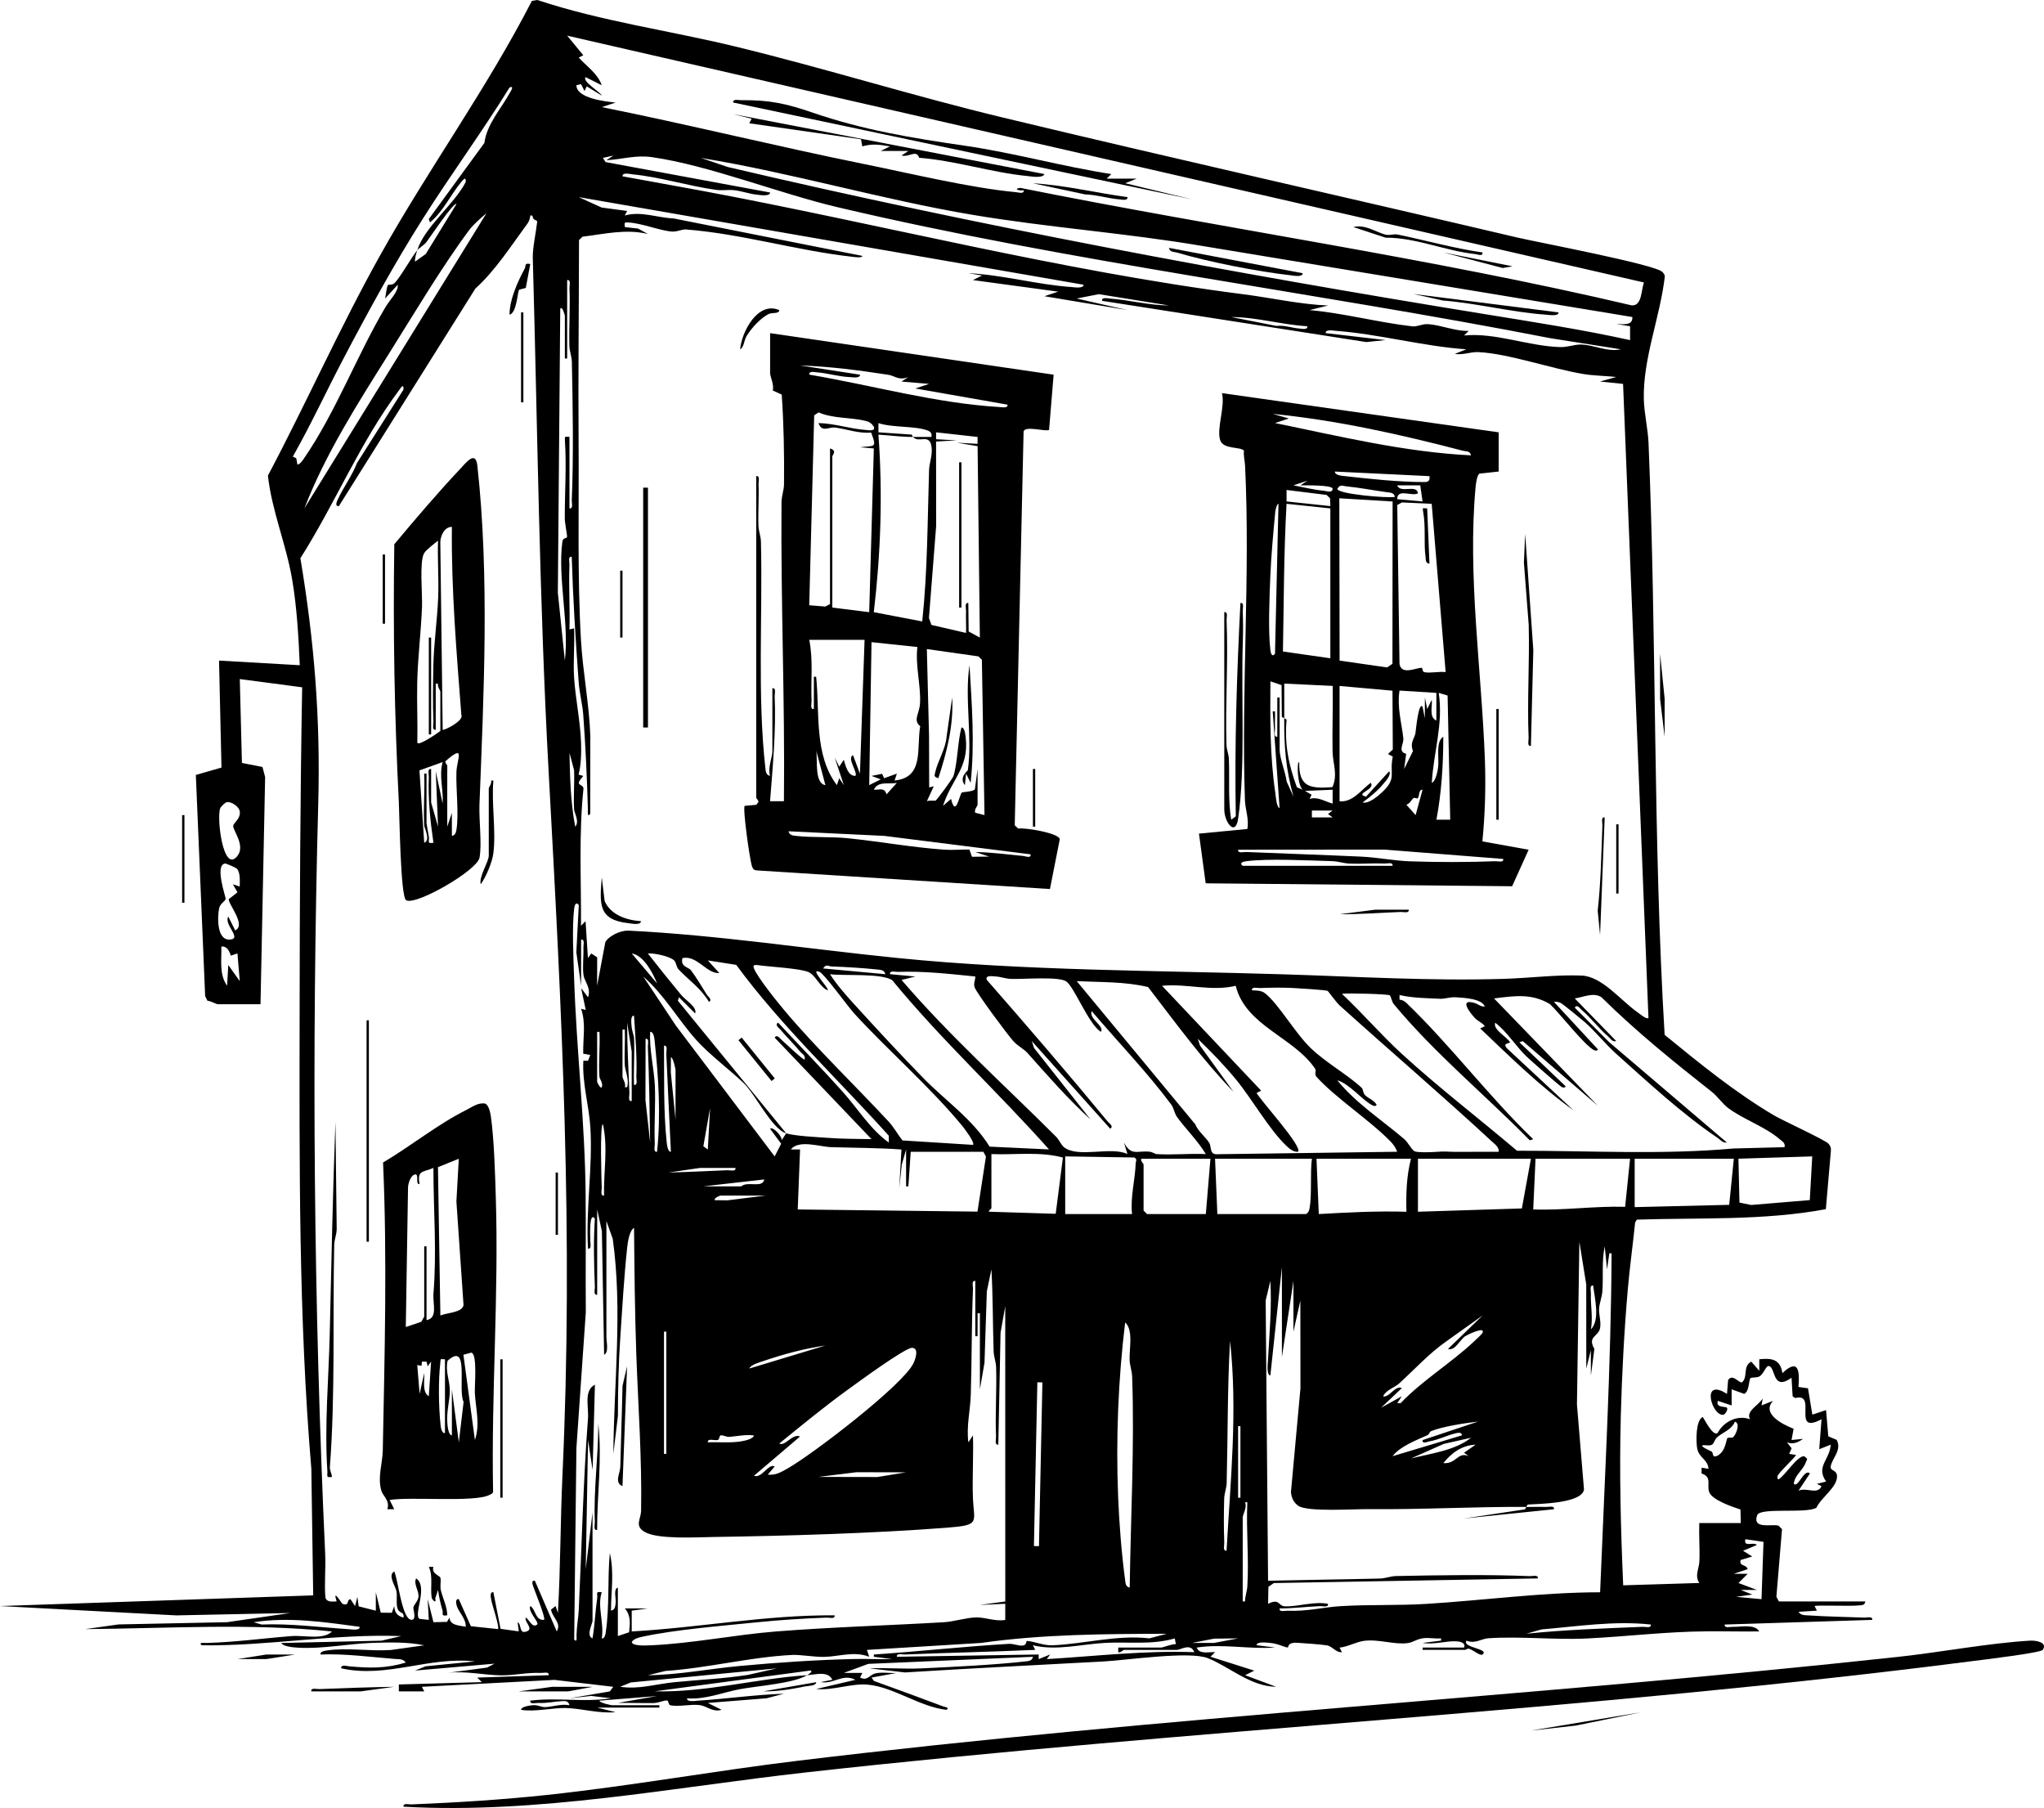 <?xml version="1.0" encoding="UTF-8"?>
<svg id="Layer_2" data-name="Layer 2" xmlns="http://www.w3.org/2000/svg" viewBox="0 0 886.52 784.03">
  <g id="Layer_1-2" data-name="Layer 1">
    <g>
      <path d="M349.99,726.47c-5.93,3.59-21.44,4.6-29.4,6.1-7.12,1.35-14.71,4.54-22.6,3.91-.19,1.72,3.45,1.1,4.53,1.03,12.45-.79,24.97-2.61,37.46-3.03l-7.51,1.98-25.48,2.02,5.99,2.98c-3.82,1.17-6.31-1.6-9.44-2.04-3.75-.53-9.52.87-12.88.04-.77-.19-.64-1.95-1.31-2.03-1.31-.17-3.8,1.07-5.83,1.1-5.17.08-10.37-.14-15.54-.06l16.99-2.98-24.99,2c-.06.93,5.2,1.99,5.5,1.99h20.5v1h-27l7.99,1.99c-7.14.71-14.51-1.58-21.49-1.79-5.73-.17-13.34,1.78-19.5.79.11-1.53,4.49-2,5.54-2.03,1.82-.05,3.5.91,4.96.85,3.27-.15,6.91-1.5,10.5-.82-.46-1.86-1.58-1.85-3.19-1.78-3.38.15-6.39.96-10.32.79-1.22-.05-3.71.77-3.48-.99,11.77-1.5,23.24.82,34.99-1.02l-8.54-1.04-9.45,1.04,17.51-2.99,1.48-2-25.5-3-57.5,3,1.02,1.98h-11.01s0-2.99,0-2.99l36-1.01-1.99-1.98,30.99-1.02c.23-1.75-2.26-.93-3.48-.99-6.02-.27-11.18,1.09-17.06,1.04-7.37-.05-15.71-2.06-23.45-1.06l17.2-2.29,3.29-1.71-34.49,3,4.61-1.87,21.38-2.1c-19.87-2.3-38.28,7.42-57.99,2.98-.23-1.79,2.25-.97,3.37-.87,8.92.82,15.84.99,24.62-1.61-1.13-1.66-2.73-1.43-4.44-1.56-10.88-.84-21.81-2.39-32.55-1.95-.27-1.3,1.85-1.6,2.74-1.74,8.63-1.32,18.96.42,27.8-.21l14.45-2.03c-7.03-1.5-15.24-1.3-22.53-1.05-10.41.35-21.59,2.69-32,2.08-1.72-.1-6.55-.38-7.46-2.03l43.48-1.02,8.51-1.98c-28.95-1.1-57.54,4.37-86.49,3.99-1.62-1.41,1.12-.99,1.98-1.01,12.46-.32,24.69-2.03,37.03-2.99,5.37-.42,13.75,1.78,17.49-2-35.56-3.67-71.32-1.3-106.99-1.02l14.45-2.03,47.03-.97,27.5-3.98-49.54,1.03-76.45-4.05,135.85-4.63-.81-54.9c-5.58-66.1-5.15-132.78-5.08-198.92.05-46.74.27-93.3,1.1-139.96l-27.05-3.58.93,36.38,8.91,1.76,1.15,4.35-2,98.51h-18.5c-.78,0-3.22-1.48-4.51-1.49l-1-2-4.04-95.93,11.12-3.19-1.06-46.4,35.01,2.01c-.51-12.18-1.25-25.16-3.3-37.21-2.57-15.18-8.85-29.8-10.51-45.03,16.74-31.57,31.2-64.24,48.63-95.44C185.75,73.34,211.07,38.58,230.69.38l2.37-.38c27.92,9.27,57.22,13.23,85.76,20.15,38.9,9.43,77.2,21.47,116.17,30.83,74.17,17.82,148.75,34.53,223,52,8.73,2.05,60.15,11.75,63.02,14.97.55.62,1.07,1.13,1.04,2.04-2.06,17.67-9.46,35.23-9.1,53.02.12,5.9,1.79,13.08,2.04,18.96,3.59,85.53,1.89,171.42,6.99,256.79,15.15,12.36,30.46,24.88,47.35,34.87,3.92,2.32,22.2,10.66,23.68,12.31.84.93,1.18,1.73,1.09,3l-2.2,25.42c-27.02,5.02-54.65,3.64-81.96,4.53l-.76,1.24c-.96,9.6-2.32,19.24-3.16,28.84-1.58,18.09-2.56,36.9-3.05,54.95-.67,24.46-.03,49.17,1.04,73.55l33-1.01c-2.09-3.26-.09-6.06.05-9.45.22-5.49-.25-11.06-.05-16.54h18l-.14-5.87c-3.45-1.14-12.66-4.18-13.66-7.84-.9-3.27,1.32-6.28-3.23-7.8l.03-2.5,3,.49c-.25-4.11-4.25-4.69-4.95-9.05-.47-2.96-.65-11.95,2.45-13.44.97,1.36,4.37,8.44,6.44,6.96,2.63-4.89,8.45-7.96,14.06-5.97-1.92-3.5,3.6-5.9,5.5-8.99l-.5,2.99,5-1.98c-5.13,5.53,4.09,10.24,8.91,12.11l-.9,4.88,4.99-.49c-2.17,1.54-4.41,2.51-6.99,1.5l2.04,2.57-1.06,2.42,3.01.5c-1.53,2.18-7.14,7.16-7.99,9.02-.2.43-.25,1.64.49,1.48,2.86-1.8,8.04-10.23,11.02-9.96,1.89,1.46,1.2,1.15.68,2.63-1.23,3.53-4.88,5.52-5.19,9.33,1.84,1.99,4.45-6.8,6.99-4.5l-4.99,7.5c3.46-1.67,8.24,1.99,10-1.98l-1.99-1,3.99-1.02c-4.6-6.5,1.6-9.37,1.99-15.99l-4.98,1.99.99-12.99c-13.33,7.02-1.5-11.83-11.39-9.2l-1.14-.75-.47-8.06c-8.09,5.81-6.88-3.71-9.5-4.99-1.64-.8-2.38,3.39-4.55,4.47-1.18.58-3.23.26-3.75.7-.76.64-.47,5.86-2.74,6.81l-5.44-1.97v6.99s-6-1.99-6-1.99c-.99,3.23,3.46,2.25,3.99,3.01s-.76,2.82-1.51,2.98c-4.92,1.07-10.19-16.51,1.51-9l.48-6.03c2.06-2.89,4.53,1.31,6,1.03,2.83-2.5.15-6.89,4.04-9l3.48,3.98v-5c5.38-.61,9.18.03,10.02,6,7-6.55,7.53-1.15,6.98,6.01l4.13.57,1.88,11.43,5.95-1.97.97,11.37,3.62,1.53c2.47,4.41-2.18,8.19-2.59,11.67-.22,1.86,2.64,1.26,2.76,4.03.19,4.79-6.86,9.24-8.94,13.73-4.27,2.69-24.46-.27-25.7,3.25-2.23,6.34,6.53,3.65,9.28,4.54l1.5,1.5-2.44,29.32,1.08,2.04h37.5c-.33,1.86-1.58,1.53-2.89,1.71-3.28.45-18.33-.24-19.12.3l1.01,1.98-8,.5c1.14,1.66,2.73,1.44,4.44,1.56,7.97.54,16.07.63,24.06.95,1.21.05,3.72-.75,3.49.99l-63.99,2.02c-.24,1.74,2.27.95,3.48.99,3.52.13,9.57-1.36,11.51,1.99-7.5.11-15.03-.09-22.54-.04-17.99.13-34.22,2.2-51.92,3.09-14.07.71-29.1-1.02-43.07-.08-3.12.21-5.64,2.56-9.47,1.04-1.91,3.13,10.09,3.44,6.99,5.99-1.02.84-4.51-2.28-5.94-2.49-.83-.12-1.33.49-1.56.49h-18.5v-1h18c.82-2.38-2.41-2.69-3.75-2.73-4.3-.11-9.6,1.55-14.24.72l7.99-1v-.98c-2.42.24-5.23-.36-7.57-.08-3.09.37-4.42,1.79-6.87,2.13-5.82.8-12.5-1.8-18.98-.97-3.34.43-7.08,2.6-10.59,2.93l1.01,1.98c-2.68.23-4.04-2.52-6.56-2.96-1.96-.34-10.54-1.01-12.97-1.12-4.32-.2-3.59,2.11-3.93,2.07-1.89-.22-4.31-1.78-8-2.03-1.14-.08-5.55-.7-5.54,1.03l7.99,1c-11.47.81-22.66-1.74-33.99.02,1.26,3.13,5.41,1.77,7.99,2l-1.99,1.98,18.99,6.02-3.99,1.98,13.48,5.03c-11.19-.17-20.22-8.66-29.6-12.4-8-3.19-35.05.86-45.35,1.42-28.45,1.56-57.23,2.94-86.04,4.76l-15.49-1.79c7.47-.32,15.06.38,22.54.03,14.12-.67,31.07-1.48,45-3,1.5-.16,3.09-.21,3.46-2.03l-71.42,3.07-10.58,3.91,8,.02-1.01,1.98c3.28,1.7,4.07-1.2,6.71-1.79,2.91-.65,6.3,0,9.29-.19l-10.99,2,1.01,1.47c10.03,3.58,20.01,7.3,29.99,11.03.72.27,3.07.47,1.48,1.5-11.47-1.26-22.87-9.88-34.1-10.92-7.14-.66-15.1,2.62-22.38,1.89l16.99-3.98c-5.61-2.88-9.31,1.99-14.99.98l4.99-1c-1.88-3.97-7.21-2.24-11-1.99.22-.13,3-1.66,1.48-2.02l-67.48,9.01c22.16.57,43.99-5.53,65.99-6.99ZM713,122.49L246,15.47l6.99,8.5-1.99.99c3.53,3.92,8.19,6.86,9.99,12.01l-6.98-3.51c-1.71,1.82,6.49,6.49,6.99,7.99l-6.5-3.99-.99,1.99-1.52-2.99-1.99.51c.03,5.68,12.56,7.05,17.01,7.5l-5.99,1.98c38.04,7.64,75.76,17,113.81,24.7,19.84,4.01,46.27,10.4,65.82,12.19,1.12.1,3.59.93,3.36-.87-.99.47-5.21-.46-1.52-1,88.25,17.7,177.56,30.34,265.18,50.95,4.57.38,4.08-6.66,5.36-9.94ZM180.99,108.47c3.14-10.09,15.99-19.76,20.99-29.52.28-2.84-1.24-.83-1.97.04-4.53,5.35-7.81,12.84-13.53,17.47l-.49-1.48,24.1-33c1.04-8.16,7.22-14.79,11.09-21.81.42-.75,2-3.25-.2-2.2-11.88,19.24-25.31,37.51-37.41,56.6-12.68,20-23.78,40.34-34.76,61.24-7.36,14.01-13.99,28.42-21.81,42.19l1.5.72.5,2.76c1.28-.28,2.12-1.65,2.83-2.67,13.75-19.94,22.86-44.49,35.36-65.64,1.78-3.01,5.73-6.85,5.31-9.69l-5.5,5.99c.33-1.25.72-5.22,1.23-5.82.33-.39,1.87.07,2.82-.83,2.42-2.3,7.01-10.64,9.94-14.35-.5,1.61-1.08,3.28-.99,5l4.66-3.33,13.32-21.66c-1.05-1.17-11.97,15.17-13.01,16.48-1.21,1.51-3.25,2.6-3.98,3.52ZM265.99,67.48l-4.51.99,1.19,1.82,71.32,13.19c0,1.81-4.33,1.08-5.48.97-3.34-.3-6.67-1.58-10.03-1.97-2.55-.29-5.2.23-7.86-.14-11.91-1.65-24.53-5.62-36.26-6.74-1.13-.11-4.51-1.01-4.36.86l33.28,6.06c77.35,14.37,156.96,34.99,236.08,45.1,12.21,1.56,24.36,4.35,36.63,4.87l-7.99,1.98c14.95,1.35,29.66,5.35,44.55,7.05,2.15.25,4.3-1.13,6.79-.96,5.66.38,11.82,3.11,17.65,2.94l-1.99,1.98c13.57-1.33,27.91,4.63,41.53,5.03,3.45.1,6.02-1.08,8.96-1.1,5.4-.02,11.62,3.37,17.5,2.07l-30.6-4.82c-102.07-19.91-208.16-32.99-309.24-56.83-25.19-5.94-55.72-18.15-80.33-21.67-7.16-1.03-12.78.92-19.82,1.32l2.99-1.98ZM707.99,137.48l-186.66-30.84c-32.97-5.6-66.57-7.94-99.52-13.48-39.56-6.65-78.21-18.19-117.81-24.67l11.57,3.91c108.67,25.55,218.93,46.04,328.21,63.79,21.17,3.44,42.36,6.71,63.21,11.3v-6.01s-5.99-.98-5.99-.98c2.77-.01,7.13.95,6.99-3ZM469.99,123.48l-218.99-38,9.96,4.52,11.04,1.48-1.02,1.98c7.05-2.01,14.07.97,21.24,1.28l81.78,16.23c0,1-3.31.5-4.38.38-24.09-2.69-47.9-9.96-72.11-11.84-1.76-.14-3.66,1.02-5.88.91-5.06-.24-12.98-3.59-19.15-3.95-2-.12-1.56.22-1.48,2.01l5.73.64,4.26,2.34c-9.69-2.27-18.73.02-28.33,1.18l-1.53,1.47c-.05,29.29-.39,58.61-.18,87.91.2,27.52-.58,58.8,1.05,85.95.82,13.61,3.52,27.29,4.03,40.97l-.04,34.04c-1.42,1.62-.98-1.12-1.01-1.98-.37-13.61-1.02-27.44-2.01-41.01-.32-4.39-1.66-9.63-1.98-14.02-1.33-18.14-2.47-36.34-3.02-54.49-1.74-.23-.94,2.27-.99,3.48-.38,9.31.28,18.69,0,28.01l2-.5c.34,7.1-.44,14.41.02,21.5.57,8.69,2.7,18.93,3.02,28.07.15,4.24.02,9.95-1.09,13.88l2.05.57c-4.21,4.75-.23,3.11.09,5.41-2.08,19.86-.96,39.67-1.08,59.57l1.98-1.99,1.02,15.99,1.47-2,2.55,1.69-.03,12.31,3.57-18.92c1.71-2.87,6.53-5,9.8-4.99,39.28,1.94,78.11,7.99,117.13,11.9,55.43,5.56,111.42,5.34,166.95,7.05,32.4,1,63.76,2.97,96.05,1.97,10.63-.33,23.51-1.9,33.62-1.41,8.76.43,16.72,10.65,23.97,15.8.91.65,4.12,3.36,4.9,2.59l-11.01-274.98-9.99-1.02,6.99-1.98c-4.53-.48-9.81-.55-14.22-1.28-13.68-2.25-32.74-8.95-45.59-9.5-3.41-.15-6.7,1.37-10.17.76l4.99-1.98c-18.66-1.27-38.02-6.64-56.51-8-1.11-.08-4.65-.81-4.48.98l25.99,3.02-8.37.86-114.62-17.88c-.25-1.72,2.37-1.06,3.48-.98,8.46.63,16.96,2.94,25.51,2.98l-30.39-4.89-9.6,1.89,21.99,5-35.99-6,5.99-1.98-36.99-5.02,3.99-1.98-5.99-1c14.92.7,29.65,4.93,44.51,5.98,1.2.08,5.47.84,5.48-.98ZM132,220.47l78.98-128c-2.09,1.74-5.8,5.03-7.34,7.1-11.71,15.67-24.46,37.09-35.06,53.98-13.47,21.44-27.42,43.27-36.57,66.91ZM231.45,94.99c-.66-.83-.09-1.82-1.44-1.51-.12,1.09-.5,2.47-1.15,3.35-7.3,9.91-14.03,20.5-22.69,28.32l-59.19,94.32c-1.92.15-.89-1.98-.44-2.95,2.34-5.09,6.21-10.32,8.29-15.72l20.16-31.85c.19-2.97-1.14-.77-1.84.17-17,22.69-27.73,49.13-42.87,72.96,6.04,35.93,8.73,69.64,7.76,105.93-2.91,108.86-1.99,217.43,3,325.92.29,6.27-.43,12.62.1,18.9.68,2.1,3,1.68,4.87,1.63-1.97-6.16,2.14.86,2.49,1.01,3.14,1.3,1.7-1.79,3.49-1.99l2.01,3,.99-4,.59,4.12,7.42,1.87v-7.99s2.14,8.86,2.14,8.86l4.8.05,1.05-2.91c.19,2.84,1.28,4.27,4,4.99.44-3.02-2.17-1.27-2.76-4.69-.4-2.32.09-4.69-.29-6.76-.4-2.19-3.9-6.95-.96-8.55,1.7,3.41,3.3,20.87,7.51,20.97,2.32.06.66-4.45.8-5.32.21-1.27,1.92-2.67,2.19-4.51.4-2.66-2.27-5.63-1-8.14,5.38,3.58-1.29,15.73,1.45,17.55l4.05.44-.5-8.99,2.51,10,5.86-.14,1.12-1.87c.15,3.49,4.22,3.35,7.01,3.99.22-3.35-2.84-6.16-3.76-8.73-.32-.9-1-3.52.76-3.26l5.25,11.75,11.76,1.24c.78-.7-2.57-10.54-2.92-12.58-.17-1-.79-3.68.91-3.41l3.12,15.89,7.89,1.1-.5-3.99c1.92,1.03.43,5.32,3.99,3.99,3.11-1.17-1.12-4-.48-5.99,1.37.53,2.88,4.89,4.99,2.99.98-.88-4.21-5.74-2.99-7.99,2.34,1.29,2.07,6.34,5.98,5.99.75-.81-3.86-11.98-4.52-13.97-.32-.98-1.36-3.22.51-3.01l9.51,22c2.15-3.72-1.89-5.84-2.49-9.47l1.98-1.54,1,2.99c1.16-19.86,1.06-39.72,1.97-59.54,4.83-104.81-.26-200.7-5.97-304.95-4.06-74.05-4.82-149.04-6.89-223.12-.12-4.3,1.42-11.2,1.92-15.72-.07-.61-1.23-.72-1.57-1.16ZM245.99,121.47v34h-1v-18.5c0-.18-1.15-4.71-2-3l-1.04,123.04,3.03,29.45c1.95-16.29-3.18-35.75-1.07-51.56.25-1.86,1.83-1.3,2.05-2.09.11-.38-.99-6.15-1-7.79-.04-11.26.8-22.89.05-34.06-.14-2.02.15-1.55,1.98-1.5v31c1.76.22.95-2.26,1-3.49.8-19.29.44-40.66.04-60.05-.05-2.36-1.02-4.55-1.08-6.92-.22-8.33.39-16.73.04-25.05-.05-1.23.76-3.71-1-3.49ZM566.99,141.48c-11.07-.66-21.92-3.95-32.99-4l19.62,3.86c3.38-.41,6.64.87,9.89,1.12,1.11.08,3.73.73,3.48-.98ZM248.99,350.97c-.3-5.64.22-11.35,0-17l-1.99-7.49c.2,10.65.47,21.58,2.49,32.01,1.96-2.22-.42-5.93-.5-7.51ZM98.47,347.82c-.76.08-2.65,1.96-2.95,2.67-1.65,3.99,1.27,28.86,7.55,20.56,3.41-4.5-2.18-11.12-1.92-12.91.22-1.47,3.17-2.98,2.86-6.13-.22-2.25-3.6-4.4-5.55-4.19ZM102.74,376.72c-.47-.5-4.69-2.35-5.21-2.25-4.51.85.48,14.56.33,15.35-.22,1.11-2.39,1.9-2.84,4.16-.76,3.8-.99,13.69,4.54,13.46,5.8-.24-2.66-6.54-.55-9.97l3,5.99c4.92-2.28-3.12-11.47-2.79-13.54l3.77-2.97-1.99-3.49,2.98,1c-.01-2.2.35-6.07-1.25-7.75ZM256.99,655.47v47.5c0,1.03-2.93,6.42-.01,7.49.99-5.76,1.21-11.69,2.04-17.48.27-1.85-1.01-2.96,1.97-2.5-2.05,6.15,1.12,13.27.01,19.99,1.3.28,1.61-1.86,1.74-2.74,1.67-11.29.7-22.96,1.75-34.27,1.96,8.36.55,16.53.51,25.01,1.82-.38,1.85-1.97,2.03-3.46.2-1.73-1.07-6.05.95-6.53v21s4.87-1.64,4.87-1.64c.41-3.85.83-7.32-1.85-10.35h9.99s-7,.98-7,.98v9.01c29.32-1.63,58.49-7.23,88-6.99.24,1.74-2.27.95-3.48.99-9.99.37-20.07,1-30,2.01-14.9,1.52-35.54,3.16-49.75,6.25-1.73.38-3.57.74-4.74,2.24.02,2.03,6.77,1.56,8.47,1.49,17.3-.73,36.44-4.58,54.02-5.98,24.25-1.92,48.69-2.59,72.98-4.02,4.25-.25,9.89-2.06,14.01-2.08s8.21,1.84,12.5,1.09v-7s-11.01.5-11.01.5l11.02-1.5-.02-128-2.03,11.45-.97,48.54c-1.74.23-.94-2.27-.99-3.48-.41-9.99.34-20.06.04-30.05-.07-2.37-1-4.55-1.08-6.92-.4-11.84-.28-23.72-.97-35.54l-1.98,9.5-1.02,30.98-1.99,11.51v-33h-.99s-.02,9.99-.02,9.99h-.99s0-23.99,0-23.99c-1.76-.22-.95,2.26-1,3.49-.64,15.31-.48,30.73-.96,46.05-.2,6.47-1.97,13.63-1.03,20.45l1.98-2.99c.27,8.82-.31,17.71-.03,26.54.36,11.34,3.68,12.33-11.42,13.49-31.89,2.45-69,3.53-100.99,4.01-7.23.11-24.25,1.14-29.91-2.17-4.58-2.67-1.65-5.45-1.58-9.33.39-22.88-1.29-45.24-2.09-68-.64-18.15-.8-36.38-.97-54.54-2.02,1.15-2.74,6.31-2.98,8.51-1.36,12.7-2.14,26.35-2.99,39.01-.76,11.27-1.01,22.67-1.03,33.97l-1.98,16.51c.24-31.09,4.05-62.31-.26-93.24l-2.75-7.75v50.5c0,1.71,1.13,6.6-.99,7.49l-.97-53.54-2.04-9.46v37c-1.76.22-.95-2.26-1-3.49-.4-9.93-.65-19.65,0-29.5-2.69-3.53-1.95,8.53-1.99,9.51-.05,1.22.75,3.72-.99,3.48-.99-17.5,2.08-35.04,1.03-52.53-.55-9.23-3.61-19.39-3.04-28.96l2.01.03,1-2.52-3.07-.55c-.18-6.73,1.29-12.99-.92-19.47l2.01.5-2-9.49,2.98,3.99c1.49-3.83-1.59-7.07-1.94-9.54-.52-3.66.11-8.12-.05-11.96-.05-1.23.76-3.71-1-3.49v20l-2.07-14.51,1.07-20.49c-1.24-1.62-1.81.02-2,1.48-1,7.86-.31,21.69-.04,30.06,1.01,31.37,4.73,62.64,5,93.92.15,17.03-.05,34.05.08,51.08l-4.08,58.92-.96,83.04c1.41,1.62.99-1.11,1.01-1.98.11-4.02.82-7.48.98-11.03,1.31-27.8,1.9-55.29,4-83,.36-4.8-1.92-12.05,3-14.49l-1,36.99-1.98-12.99-1,55.99,2.99-24.99ZM100.11,414.43c-.56-1.86-1.65-4.27-4.11-3.96.19,5.6-1.05,12.13,2.5,16.99l.51-8.99,4.98,6.99-1-12.01-2.88.97ZM284.99,426.47c-1.82-4.55-5.84-12.26-10.99-12.99l10.99,12.99ZM340.99,491.47c4.12,1.23,13.66,1.63,18.51,1.99,6.05.45,12.43.42,18.48.52l-41.99-44.01c.99-1.62,2.21.33,3.01.99.92.78,9.55,9,9.98,8.51.44-1.88-1.05-2.38-1.99-3.5-2.69-3.23-5.8-6.28-8.51-9.48-.67-.79-2.62-2.01-.99-3.01,9.29,10.01,18.91,19.8,28.02,29.98,6.58,7.35,11.91,16.23,19.99,22.01l-.02-2.98c-22.15-24.64-46.48-47.35-66.17-74.08l-12.31-1.93,4.99,5.49c-5.62.33-9.54-7.82-15.99-6.5-1.04,3.76,2.63,3.9,3.69,5.29,2.1,2.76,4.98,7.5,6.9,10.61.53.85,2.51,2.16.91,3.09-3.53-5.89-8.63-9.32-13.07-13.95-1.22-1.27-1.08-3.2-2.12-4.11-1.95-1.71-8.57-3.18-11.32-2.92,4.73,6.04,9.6,12.08,14.49,18,1.95,2.36,7.05,5.33,6.02,7.98l-7.01-6.99-.49,1.48,46.99,57.51c-6.27-1.87-13.28-16.89-18.58-21.92-6.05-5.74-14.86-12.35-20.43-18.57-7.9-8.83-13.93-19.64-22.98-27.5l14.17,21.32,42.81,56.68,2.83-5.49-4.82-6.5c1.27-1.14,5.37,3.41,5.02,4.99l1.98-3ZM358.99,429.47c-3.58-1.51-5.15-6.63-8.49-8-3.77-1.55-16.82-2.23-22.05-2.96-1.29-.18-2,.06-1.44,1.45,1.62,4.02,10.27,14.72,13.48,18.53,13.53,16.06,30.54,32.37,45.02,47.98,2.16,2.33,3.89,5.58,5.92,8.08l30.57,1.92c.98-.86-3.62-6.96-4.48-8.01-13.88-16.94-32.18-32.73-47.03-48.97-2.79-3.06-12.94-17.13-15-18.01-4.96-2.11,4.35,7.17,3.5,7.99ZM383.99,422.46c-.37-1.8-1.96-1.87-3.46-2.03-5.99-.64-13.74-1.13-19.78-1.31-1.45-.04-2.43-1.26-3.75.85l26.99,2.49ZM501.49,500.47c7.11.46,14.38-.34,21.5,0-3.41-5.7-8.77-10.95-12.46-16.04-1.19-1.64-1.33-3.8-2.55-5.45-10.61-14.21-23.01-27.03-34.49-40.51-1.34,3.39,5.6,6.35,4.01,8.99-5.2-3-11.65-19.68-15.1-21.9s-18.58-.84-23.94-1.06c-2.37-.1-4.56-.98-6.93-1.08-.91-.04-4.43-.67-3.52,1.52,17.74,20.25,35.36,40.75,52.5,61.51.65.79,2.64,1.99,1,3l-34.01-37.99.99,3.01,24.5,30.99c-9.95-9.02-18.59-19.05-27.5-28.99-1.38-1.54-4.1-2.87-6-5-2.66-2.99-15.78-20.6-16.76-23.29-.62-1.7.3-3.06.28-4.72-11.11-1.11-22.32-2.42-33.52-2-1.21.04-3.72-.75-3.48.99l10.99,1.02-5.99,1.48c20.79,24.23,44.49,45.47,67.02,67.98,1.37,1.37,2.23,3.6,3.44,4.56,6.16,4.85,20.42-.49,27.52,2.97l-1.5-4.99c3.2,5.97,5.55,3.43,11.05,3.96,1.3.13,2.5,1.01,2.96,1.04ZM454.99,498.46c-22.15-24.92-46.82-47.58-68.05-73.44-4.86-3.05-20.54-1.78-26.95-2.54,2.96,4.6,6.82,8.98,10.49,13,9.76,10.71,19.86,21.66,29.98,32.02,9.56,9.79,21.44,17.86,28.75,29.74l25.79,1.21ZM534.99,473.47c-13.55-14.06-25.16-29.96-37.05-45.44-9.96-2.4-20.68-2.06-30.94-2.55l51.41,62.08c1.24,3.07,4.48,5.5,6.02,7.98,1.22,1.97-.11,5.43,4.02,4.98l77.55-1.06c-.66-1.7-1.68-3.22-2.96-4.53-9-9.21-24.12-19.09-32.07-28-1.02-1.15.05-2.52-.52-3.38-9.15-13.78-30.16-18.58-34.5-36.06-10.56,2.57-21.24-1.06-31.96-.01l43,45.49-1.99.99c1.83,3.38,20.06,23.3,17.99,25.5-1.98.17-3.65-1.23-4.99-2.5-7.47-7.06-15.08-20.55-22.03-28.97-5.11-6.2-10.71-11.94-16.48-17.52l1.01,3,14.49,20ZM575.79,429.69c-.66-.39-12.97-1.14-15.25-1.26-4.41-.22-9.61-.14-14.05.04-1.21.05-3.72-.76-3.48.99,1.96.08,4.07,0,5.71,1.31,5.82,4.6,13.04,17.28,19.76,23.73s15.94,11.47,22.2,17.31c.47.44.45,2.13,1.36,3.08,1.26,1.33,3.84,2.18,4.96,4.08.16.74-1.05.68-1.48.49-4.3-1.95-10.25-9.57-15.51-10.98,8.15,10.01,19.29,17.17,29.02,25.47,1.66,1.42,3.37,4.93,4.64,5.36,1.6.55,6.86.36,8.89.22,4.92-.36,4.59-.05,8.92-.02,6.17.04,12.36-.1,18.52-.04.25-2-1.69-3.31-2.98-4.51-21.67-20.04-44.11-39.22-66.02-58.98-1.58-1.43-4.84-6.09-5.2-6.29ZM602.84,431.63c-.88-.56-18.2-1.06-20.84-.66,8.93,8.35,16.97,17.77,25.98,26.02,15.95,14.61,33.53,28.07,49.97,42.03,31.21-.05,62.91,1.83,93.89-.98l22.15-.57c.39-1.87-.93-2.42-2.07-3.42-6.13-5.36-16.04-8.74-22.42-13.58-2.47-1.87-4.52-4.99-7.03-6.97-16.54-13.04-32.92-26.25-47.92-41.08-3.53-2.23-7.83.03-11.55.54l17.99,18.5c-1.87.44-2.38-1.04-3.5-1.99-4.01-3.38-7.49-8.15-11.49-11.51-.79-.66-2-2.62-3-1l14.98,15.02,51.01,43.48c-1.81.26-2.92-1.27-4.29-2.2-15.03-10.15-30.14-24.11-43.72-36.28-4.81-4.31-9.12-9.85-13.97-14.03-1.49-1.28-9.01-7.44-10.03-7.97s-1.88-.65-2.99-.5l18.99,20.49c.16.74-1.05.68-1.48.49-4.02-1.79-15.18-16.28-19.25-20.02-7.98-4.78-15.44-3.56-24.26-2.47l44.99,46.5-32.51-27.98-1.48.49,19.99,19.01c.16.74-1.04.68-1.48.49-.94-.42-13.78-11.75-15.55-13.45-4.37-4.2-8.34-10.66-13.46-14.54-1.05,2.98,4.69,5.83,6.5,8.5-1.25.83-3.1.37-1.51,2.51l29.01,27c-14.66-10.49-27.47-23.14-40.49-35.51l1.99-.99c-1.15-1.56-3.12-2.21-4.39-3.61-1.96-2.17-6.92-8.33-.28-6.52,1.77.48,2.84,1.78,4.67,1.62-1.35-3.44-8.85-3.77-12.53-4.02-2.55-.17-4.7.74-6.8.65-5.83-.26-12.09-.33-17.66-1.62v1.98c1.17.13,2.16.64,3.01,1.46,19.11,18.36,35.75,40.6,54.97,59.07l-1.48.49c-19.4-19.73-41.27-37.71-58.98-59.04-.87-1.05-1.3-3.54-1.69-3.79ZM274.99,449.97c.32,6.8-.23,13.7,0,20.5,1.76.22.95-2.26,1-3.49.37-8.93-.46-17.64-1.01-26.51-1.67-.21-1.13,3.53-1.05,4.55.15,2.01,1.02,4.14,1.06,4.94ZM273.98,477.47v-21.48s-1.98-12.51-1.98-12.51c.03,10.17.57,20.34.99,30.51.05,1.22-.76,3.72.99,3.48ZM270.99,461.97c-.27-5.14.2-10.36,0-15.5h-1v20.5c0,.74,1.63,2.93,1.01,4.49h.98c1.03-3.19-.87-7.21-.99-9.49ZM259.99,466.97c-.46-6.35.34-13.11,0-19.5h-1v21.5c0,.61,1.58,3.36,1.99,2.5.73-1.71-.92-3.59-.99-4.5ZM284.98,499.47c1.69-16.09.62-32.35-1.08-48.41-.1-.96-.45-3.76-1.9-3.58-.46,7.72,1.71,15.87,2.03,23.45.35,8.31-.38,16.73-.04,25.05.05,1.22-.76,3.72.99,3.48ZM281.98,495.47c-.22-13.81-.42-27.7-.99-41.51-.05-1.22.75-3.72-.99-3.48l-.05,26.54,2.03,18.45ZM290.98,499.47c-.64-14.17-1.41-28.32-1.99-42.5-.05-1.22.76-3.72-.99-3.49.12,13.6-.28,27.85,1.11,41.37.11,1.02.4,4.7,1.87,4.62ZM292.99,485.47v-21.5c0-.29-1.06-5.56-1.99-5.49l-.06,6.54,2.05,20.45ZM306.99,498.47l.99-17.99-2.92,16.59,1.92,1.41ZM261.98,518.47c-.23-10.47,1.81-20.69-.49-31.01-1.38,0-.6,25.09-.5,27.52.05,1.21-.76,3.72.99,3.48ZM426.49,499.47h-31.5l-1.01,15h-.99s0-16,0-16l-1.88,6.63-1.11,10.37.99-16.99c-10.15-.73-20.31-.7-30.49-1.02-4.99-.15-14-3.39-17.51,1h4.01s-1.01,26.02-1.01,26.02l77.96.94,3.67-23.88-1.12-2.07ZM429.99,500.47v23.5c0,.21-1.5,1.13-1,1.49l28.89.9,3.12-24.38c-10.05-2.72-20.7-1.09-31.02-1.51ZM490.99,526.47c-.8-7.41,1.33-14.68,1.58-22.01.03-.9.84-1.64-.56-2.51l-30.01-.48v25h29ZM786,501.47l-32.01,1,.44,19.03,5.08,1.04,25.43-2.12,1.06-18.95ZM524.99,502.47h-30c-.37,1.08,1,2.19,1,2.5v20l1.5,1.5h25.5l2-24ZM568.99,502.47h-42l1,24h38.5c.99-.63,1.29-1.38,1.5-2.5,1.06-5.8.19-15.28,1-21.5ZM611.99,502.47h-41l.99,24.01c12.64-.73,25.28-1.38,38.01-1-.19-7.71.02-15.52,1.99-23.01ZM663.99,502.47h-49v23l45.07-1.43,3.93-21.57ZM706.99,502.47h-41l-1,22c13.36.48,26.5-1.52,39.86-1.14l2.14-20.86ZM751.99,502.47h-43v21l41-.99,2-20.01ZM318.99,506.48h-15.48s-13.51,1.98-13.51,1.98c8.5-.2,16.99-.65,25.5-.99,1.21-.05,3.72.75,3.48-.99ZM304.99,514.47h16.5c2.68-2.45,9.28.98,9.99-3.01l-26.49,3.01ZM331.99,518.47h-19.5c-.17,0-2.92.98-2.49,1.99l5.54.06,16.45-2.05ZM661.99,653.47c-22.76-.14-45.75,1.21-68.46.96-6.29-.07-26.6,1.34-30.52-1.48-1.9-1.37-3-3.67-3.09-5.99l4.11-44.94-.04-38.04-3,13.5v-22l-5,33v-39l-5.01,47c-1.76-.29-1.11-5.19-1.04-6.54.61-11.43,1.71-22.9,1.04-34.45l-2.03,8.45,1.04,121.55c16.17-.39,32.36-.57,48.55-.96,2.37-.06,4.55-1.03,6.92-1.08,18.77-.38,39.38-.72,58.05.04,1.22.05,3.72-.75,3.48.99l-114.5,2.01-2.36,1.64-.13,7.36c5.14-2.57,4.25,1.02,7.43,1.11,5.5.15,12.55-2.28,18.56-1.1.23,1.74-2.26.94-3.48.99-5.88.26-11.64,1-17.51,1.01-.23,1.75,2.27.94,3.49.99,8.57.36,15.05-1.5,23.02-1.99,12.27-.75,24.74-.21,37.03-.97,25.13-1.55,50.22-5.02,75.46-5.04,1.96-48.95,4.72-98.08,4.98-147h-.98s-1,6.99-1,6.99l-1-9.99c-1.36,6.43-.55,13.01-1.02,19.48-.18,2.49-1.21,4.88-1.42,7.37-.22,2.67.98,5.67.41,8.63-.72,3.73-5.63,3.51-2.46,8.98l-1.51,11.53-.02-10.99-1.98,7.99-.02-36.49-2.98-18.5-1.05,70.54,3.06,36.9c-.92,6.03-19.27,6.2-24.44,6.52l-.58,1.04c2.82.02,5.69-.12,8.51,0,1.22.05,3.72-.76,3.48.99l-38.99,4,26.42-3.95.58-1.04ZM690.01,576.47c4.11-4.17,1.59-13.56.98-18.99-1.75-.23-.93,2.27-.98,3.48-.22,5.26.95,10.3,0,15.51ZM642.99,570.48l-15.46,11.03c-7.64,5.29-13.93,12.27-20.63,18.37-1.7,1.54-4.24,2.37-5.92,4.08-1.98,2.01-.61,1.97,1.02,1.02s3.95-4.18,5.99-3.01l-8.99,8.5,9-4.98-2,2.98h1.49c9.34-9.82,21.77-17.32,31.53-26.48.88-.83,3.68-3.33,3.98-4.03,1.3-3.02-6.77.98-7.52,1.48-2.18,1.45-4.45,6.54-7.46,5.54l14.99-14.5ZM489.98,688.47c.4-30.37,2.12-61.05,1.05-91.54-.08-2.36-.95-4.55-1.08-6.92-.28-5.01,1.76-13.15-1.95-16.54-3.02,24.68-4.04,50.63-3.05,75.54.44,11.21,1.5,24.88,3.02,35.98.2,1.5.14,3.08,2.02,3.47ZM288.99,577.47h-1v53h1v-53ZM531.98,672.47c1.69-30.33,4.85-60.66,1.51-91.01-1.16,20.52-.94,41-1.46,61.55-.06,2.37-1.02,4.55-1.08,6.92-.17,6.13-.21,12.94.04,19.05.05,1.22-.75,3.72.99,3.48ZM357.99,583.48c-8.8,1.25-18.36,3.8-26.78,6.7-1.73.6-5.46,1.53-6.21,3.28l32.99-9.98ZM333,639.46c3.49.41,5.92-1.16,8.74-2.75,10.49-5.92,49.9-36.01,54.45-45.56.99-2.08,2.41-6.63-.64-6.66s-23.79,15.21-27.87,18.16c-10.17,7.36-19.97,15.43-29.68,23.32,2.45,1.44,5.79-4.53,8.99-3.01l-19.99,17.01c3.39,1.33,6.35-5.6,8.99-4.01l-2.99,3.49ZM449.92,599.43l-1.49,71.01,2.19.05,1.49-71.01-2.19-.05ZM640.99,616.48c-5.64.65-14.99,2.05-20.2,4.09-.8.31-.91,1.45-1.64,1.78-4.93,2.21-12.07,4.95-15.16,9.12l29.99-9c.25-1.77-2.28-1.02-3.26-.76-3.44.9-6.89,2.63-10.68,3.33-1.04.19-3.27,1.32-3.04-.55l23.99-8ZM751.68,623.24c1.01-.77,3.41-5.84.81-6.74-1.55,3.52-5.1,4.58-7.44,6.52s-.99,4.1-4.84,3.74c-5.27-.49,1.81,2.48,2.11,2.68.97.64.1,2.63,2.14,2.02,4.08-1.74,4.15-7.19,4.74-7.82.38-.4,1.91.03,2.48-.4ZM537.99,618.47h-1v31h1v-31ZM326.99,622.48c-3.63-.5-7.13.34-10.67.62-1.28.1-2.67-.8-3.68-.67-.73.1-.54,1.82-1.32,2.02-1.47.38-4.45-.94-4.32,1,4.6-.16,9.83.35,14.33-.39,1.38-.23,5.32-.93,5.66-2.59ZM637.99,623.48l-11.82,2.67-14.18,6.31c8.4-2.12,19.34-3.51,25.99-8.98ZM639.99,626.48c-6.06.3-10.35,3.55-14,7.98,5.64.57,6.18-5.09,10.99-3l-1.99-1.49,5-3.49ZM392.99,638.48l-21.54-.05-16.45,2.03,25.54.05,12.45-2.03ZM540.99,687.97c.75-11.91-.55-24.52,0-36.5h-.99c1,2.15-1.01,5.42-1.01,6.5v36.5h.99c0-2.11.89-4.52,1.01-6.5ZM764.86,668.62l-7.86-1.14c-.85,3.76,3.44.95,4.99,2.49l-5.99,2.52,3.97,2.49-4.99,1.5c-.86,2.9,2.41,1.73,3.01,3.99l-5.99,2,5.99.02-3.99,3.98,7.99,3-6.99.02,4.99,1.98-6.99,1,11,1.01.86-24.86ZM155.99,705.48c-15.15-2.07-30.72-4.41-45.99-2l3.48.99c12.73-.49,25.33,1.23,37.97,2.04,1.08.07,4.72.69,4.53-1.03ZM715.99,704.48c-15.9-1.73-31.5.79-47.37,2.11l-6.62,1.87c16.81-1.72,33.64-2.29,50.51-2.99,1.22-.05,3.72.75,3.48-.99ZM505.99,708.48c-26.87.08-53.91.19-80.5,3.98l-49.49,3.02.99,2.98c-6.49-2.57-13.23-.07-19.46.05-4.53.09-10.38-1.03-14.04-.84-18.4.94-36.48,5.7-54.86,6.94l-7.63,1.85c13.26-.14,26.34-2.75,39.5-3.98,16.67-1.55,33.44-2.67,49.95-3.05,5.5-.13,11.04.18,16.54.03l-7.99-1v-.98c19.46-1.3,39.11-3.49,58.66-4.63,1.86-.11,3.87.89,5.88.75,1.89-.13,1.4-2.06,1.88-2.02,3.2.22,7.17,2.05,10.99,1.9,13.48-.53,28.1-4.63,42.07-3.01l7.51-1.98ZM484.99,714.47h18.5c1,0,4.75-1.62,6.52-1.48l-.5-2.49c-9.81,2.88-20.04,1.41-30.06,1.93-10.37.53-21.15,3.54-31.47,1.05l1.02,1.98c-18.86.87-37.72,1.23-56.52,2.01-1.22.05-3.72-.76-3.48.99l61.49-.99v2.01s4.99-2.02,4.99-2.02l-1.48,2.01c21.29-1.28,42.58-3.8,63.99-3-1.59-4.13-5.95-.99-7.5-.99h-23c-.37,0-1.47,1.34-2.49,1v-2ZM536.99,710.48l-10.44.12-9.55,1.86h9.49s10.5-1.98,10.5-1.98ZM336.99,723.48l-63.38,6.11-4.61,1.87c8.06,1.25,15.56-1.2,23.5-1.98,10.58-1.04,21.26-1.52,31.85-3.15l12.64-2.85Z"/>
      <path d="M885.99,715.46c-.85,1.3-26.67,4.38-30.62,4.89-167.99,21.61-337.46,29.45-505.75,48.25-57.96,6.47-116.42,18.14-174.62,14.87-.23-1.75,2.27-.94,3.49-.99,19.73-.81,39.26-2.02,58.89-4.12,36.18-3.87,72.12-10.38,108.24-14.76,158.91-19.26,318.8-27.83,477.87-45.13,18.6-2.02,38.61-5.9,57.04-7.01,2.04-.12,7.74.53,5.46,4Z"/>
      <polygon points="711.99 742.48 683.33 748.31 664 750.46 711.99 742.48"/>
      <polygon points="256.99 731.48 246.48 733.46 225 733.46 239.51 731.48 256.99 731.48"/>
      <polygon points="721.98 319.47 720.01 302.96 720.01 283.48 721.98 302.98 721.98 319.47"/>
      <path d="M170.99,731.48l-14.51,1.98h-21.48c-.23-1.74,2.27-.94,3.48-.99,10.82-.45,21.68-.8,32.51-.99Z"/>
      <rect x="78.99" y="353.47" width="1" height="38"/>
      <polygon points="127.99 717.48 115.48 719.46 103 719.46 115.51 717.48 127.99 717.48"/>
      <path d="M353.99,729.48c0,1.63-3.41,1.56-4.67,1.81-5.98,1.21-12.18,2.27-18.32,2.17l22.99-3.98Z"/>
      <path d="M333.99,144.47l122.99,18.01-1.98,23.99c-2.16.71-10.41-1.97-11.05.66l-3.84,170.76,1.53,1.43c2.75-.55,17.59,1.93,18.01,4.58l-4.27,21.63-126.9-8.06c-1.32-.05-1.84-.48-2.3-1.7-.97-2.6-4.16-25.4-3.19-26.31l5.05-.46.87-1.16c.15-.84-.92-1.6-.92-1.89v-139.5c1.76-.22.95,2.26,1,3.49.25,6-.25,12.05-.04,18.05.08,2.37,1.02,4.55,1.08,6.92.79,31.83-1.62,66.63,1.92,98.08.17,1.5.21,3.09,2.03,3.46-1.08-3.25,1.01-8.29,1.01-10.5v-27.5c1.76-.22.95,2.26,1,3.49.64,15.29-.85,30.33-2,45.51h6.01c.48-43.2-1.4-86.34-1.05-129.55.02-2.86,1.06-5.3,1.09-7.91.13-13.02-.11-25.92-.99-38.88l-3.92-1.79c.73-2.33-1.12-6.12-1.12-7.37v-17.5ZM393.99,163.48c-4.07,1.72-5.93-.52-8.57-.93-12.68-1.96-25.58-3.65-38.42-4.07l25.99,4c.18,1.71-3.43,1.08-4.54,1.04-4.66-.2-9.46-1.69-13.98-2.04-1.11-.08-3.72-.74-3.47.98,27.4,4.62,54.59,12.38,82.46,14.05,1.09.07,3.79.64,3.52-1.03l-39.99-7.02,5.99-1.98-11.99-1.02,2.99-1.98ZM359.99,261.97v-67.5c3.26.99,1,2.8,1,3.5v65.5l16,2,2.01-71.01-6.02-.49c6.17-.88,7.54.7,4.87-6.36-5.41.41-10.25-1.42-15.42-2.17-3.05-.44-5.87,2.34-7.44-1.96,6.8.08,13.82,2.53,20.52,2.97,1.21.08,4.31.73,3.47-1.47-1.02-1.42-1.82-2.02-3.55-2.46-6.16-1.55-14.17-.94-20.38-3.68l-1.92,1.26-2.15,82.36,6.97.58,2.04-1.09ZM395.99,189.47c2.66-.01,5.34.01,8,0,.28-1.5-.32-2.27-1.7-2.79-5.36-2.05-15.45-1.19-21.29-3.2v3.99s14.38.99,14.38.99l.61,1.02c-5.19.02-9.89-.7-15-.99,1.91,25.5,1,51.65-2.01,76.98l21.01,4.02c2.32-21.77,2.28-43.66,2.96-65.55.1-3.33,1.54-6.37,1.1-10-.77-6.35-5.57-1.51-8.06-4.46ZM424,189.48l-18-2v2.99s8.99.5,8.99.5l-9,.5.04,36.55-3.13,39.97,1.07,3.01,15.02,3.47c.11-3.15-.12-6.35,0-9.51.05-1.22-.75-3.72.99-3.48l.14,12.37,4.86,2.63-.98-83.01-9.02-1.49,9.01.49v-2.99ZM374.99,277.47h-24c1.76,8.73.63,17.66,1,26.51.05,1.23-.76,3.71,1,3.49v-14h.99c1.61,15.75-.95,34,9,47l1-2.99,2.01,2.99-3.99-11.99,2,3.99,1.97-2.99c.73,2.41,1.72,7.06,5.01,6.99,1.24-1.38-3.84-7.79-1.01-8.99l3,7.99,2.01-57.99ZM397.88,280.58l-19.89-2.11-.99,62,4.99-2.5-3.99-1.49,4.58-.92.88,1.92,5.54-2-1,2.98c13.01-1.24,9.41-14.13,11.12-23.53-3.27-2.68-.35-5.33-.09-9.92.44-7.59-2.12-16.49-1.14-24.43ZM423.99,333.47v15.5c0,.53-1.61,2.18-1,3.49l4,1-1.13-67.36-1.53-1.47-22.34-3.17.95,37.54.06,22.47,2-.5-3,6.49c.85-.48,3.58-.12,3.79-.28.81-.61,7.39-9.52,7.75-10.67,1.79-5.77,1.81-14.86,3.46-21.04,1.47-.08,1.76,3.58,1.87,4.61,1.39,13-6.21,17.84-9.87,29.38l3.49-3.01c1.98,8.26,3.58-1.58,4.66-2.78.2-.22,4.73-.31,5.68-1.37l1.16-8.84ZM357.99,340.47l-3.98-14.99c.68,3.8-.9,14.26,3.98,14.99ZM388.99,339.48c-3.39.78-8.09-1.02-9.99,2.99,2.79.03,4.66-1.02,5.49,2.01l4.5-4.99ZM446.99,370.48l-63.5-8-41.49-2c.38,1.81,1.97,1.86,3.46,2.03,6.8.75,15.11.27,22.03.97,14,1.42,27.9,3.97,42.02,4.98,3.62.26,7.31-.11,10.94-.06l1.1,3.14,7.45-.08-5.99-1.98c6.95.08,13.88,1.07,20.79,1.71,1.11.1,3.4,1.18,3.2-.7Z"/>
      <path d="M650,187.47v17.01s-8.36.91-8.36.91c-1.03.73-1.5,4.22-1.63,5.6-3.62,38.72,2.69,80.48,4.03,118.95.4,11.64.04,23.38-1.1,34.93l20.06,3.62-7.16,15.83-132.91-1.27-2.92-21.55,20.99-2.01c.8-4.28-.91-8.49-1.05-12.46-1.64-47.99,2.38-97.22.06-145.09-.11-2.18-.75-4.31-.48-6.51-1.58-1.85-9.05-.42-10.34-4.63-1.58-5.17,2.26-14.44.8-20.32l120.01,17ZM637.99,197.46c-.39-2.02-2.12-1.63-3.5-1.99-27.05-7.07-54.61-13.23-82.49-15.99l6.99,2-5.99,1.98c28.08,5.73,56.2,12.61,84.99,14ZM619.99,206.48l-40.99-1.99c-.18,1.46,2.61,1.79,3.58,1.9,10.82,1.23,24.65,2.71,35.38,2.65,1.83-.01,2.24-.96,2.03-2.55ZM566.99,208.48l-5.99,1.98c4.33.83,8.78,1.95,13.18,2.35.88.08,3.77,1.17,3.8-.83.02-1.8-12.46-1.46-13.97-1.51l2.99-1.98ZM604.99,215.46c-.4-1.88-1.97-1.81-3.47-2.01-5.6-.77-12.13-2.03-17.49-2.53-1.83-.17-2.61-1.09-4.02,1.06.07,2.31,22.19,4.14,24.98,3.49ZM615.99,210.48h-9.99c1.41,3.69,8.54-.69,9,3.48-2.77,1.41-9.01-2.28-9,2.5l10.99,1-1-6.99ZM577,219.47l-.12-3.38-1.53-1.47-17.35-2.14v4.97s19,2.02,19,2.02ZM604,217.47l-23.11-1.39.12,70.39,20.59,2.96,2.33-1.57.07-70.38ZM620.95,218.47l-12.92-.59-2.02,1.14.98,68.95c.89,4.83,6.87,1.73,9.57,1.61.47-.02.32,1.7,1.09,1.88,2.61.6,6.5-.39,9.35.01l-6.05-73.01ZM552.99,283.47l1.51-65c-.71-.02-1.34,2.83-1.41,3.6-.83,8.83-1.78,19.11-2.13,27.87s-1.01,23.85.04,32.06c.19,1.46.76,3.1,2,1.48ZM576.99,220.47l-18.99-2c-1.2,21.31-1.17,42.83-1.57,64.05l20.56,2.94v-65ZM556.99,311.47l-1.04-.58-.1-13.78-4.85-1.64c-.11,16.13-.25,32.38,2.13,48.36.24,1.59.43,6.02,1.85,6.63l-2.98-41.99h.98c.1,2.49-.1,5.01.01,7.51.05,1.23-.76,3.71,1,3.49v-17h1v22.5c0,3.88,2.55,9.85,3.06,13.94l2.93,6.55c-3.3-11.99-4.08-21.58-3.99-34l1.04.58c-.99,10.5.86,19.69,4.46,29.37l2.51,1.03c-2.14-1.51-2.77-12-1.5-12-.26,11.04,4.82,11.58,14.39,10.9,2.45-5.41.17-10.32.07-15.35-.2-9.5.23-19.05.05-28.55l-21.01-1c-.02,4.99.04,10.02,0,15.01ZM580.99,297.47v50c5.66.58,9.37-4.93,13.5-8,2.28,2.98-7.34,4.7-2.02,5.99l10.02-10.99c1.18,1.43-1.66,4.41-2.53,5.47-2.55,3.11-5.74,5.66-8.97,8.03,2.55.79,6.74-2.81,8.52-4.48,6.48-6.09,2.97-7.76,4.56-15.41l-2.09-1.11,2.1-1.93-.14-25.52-22.95-2.05ZM623,300.47l-16.01-1c-1.12,7.28.91,13.93,1.66,20.64.29,2.6-2.6,5.8,1.23,6.79l-.88,6.56,3.83-7.75c-1.42-3.83.62-5.26,1.08-7.82.13-.7,1.31-13.82,3.07-11.42l1,4.99.02-8.99,1,4.99,1.98-3.99c.36,2.84-1.33,7.5,2,8.99v-12ZM627.85,301.61l-3.85-1.14c2.07,13.42-2.25,25.7-3,38.99,1.71-.58,2.55-5.24,2.73-6.75.53-4.4-1.16-10.96,2.25-13.24.01,12.06-.76,24.18-2.98,36h5.99s-1.14-53.86-1.14-53.86ZM578,342.47l-12,.5,2.85,1.66-.86,1.84c3.44-1.16,6.67,1.13,9.99,2.01v-6ZM613.98,353.47l3-10.99c-1.85-.13-1.21,2.93-2.16,3.76-.17.15-1.38-.51-1.8-.13-1.02.92-1.37,2.24-3.05,2.87l4.01,4.49ZM577.99,351.48h-9s0,2.99,0,2.99h9s-2.01-1.5-2.01-1.5l2.01-1.49ZM651.99,372.48l-51.45-4.05-63.54.05c-.23,1.74,2.27.94,3.48.99,16.67.69,33.33,1.25,50,2.01,6.56.3,14.43,1.8,20.97,2.03,11.79.41,25.28.43,37.05-.04,1.22-.05,3.72.75,3.48-.99ZM538.99,375.47h65c.22-1.76-2.26-.95-3.49-1-5-.21-10.06.24-15.05.04-2.66-.11-5.06-1.01-7.91-1.09-10.4-.27-27.31-1.2-37.07.05-1.47.19-3.11.78-1.48,2Z"/>
      <path d="M530.99,265.47c1.76-.22.95,2.26,1,3.49.75,17.96-.58,36.08-.04,54.05.06,2.13.95,4.04,1.03,5.97.36,8.87-.41,17.69,1.01,26.49l2-1.48c-.56-30.96.42-61.69,2.01-92.51,1.74-.23.94,2.27.99,3.48.17,4.19.19,8.86.05,13.06-.82,23.78,1.23,54.47-2.03,76.97-1.16,8.03-6.02,1.59-6.02-4.02v-85.5Z"/>
      <rect x="278.96" y="211.48" width="2.07" height="103.99"/>
      <path d="M663.98,323.47c-1.74.23-.94-2.27-.99-3.48-.67-16.29.46-32.74.04-49.05l-2.08-26.92.54-12.55,3.54,50.47-1.05,41.54Z"/>
      <path d="M693.98,405.47l-1.03-10.54c1.39-12.18,1.56-24.65,2.04-36.97.05-1.22-.75-3.72.99-3.49l-2,50.99Z"/>
      <path d="M277.99,399.48c-.01,1.9-4.19.99-5.37.86-13.38-1.43-12.5-8.44-11.62-19.87l1.24,10.25c2.61,6.06,9.57,8.33,15.75,8.76Z"/>
      <path d="M337.99,134.49c-.1,1.78-3.04.85-4.74,1.74-3.55,1.86-7.4,6.11-9.46,9.54-1.15,1.91-1.12,4.93-2.78,5.7.66-7.64,7.71-21.03,16.98-16.98Z"/>
      <rect x="648.99" y="307.47" width="1" height="48"/>
      <path d="M610.99,394.48c.23,1.74-2.27.94-3.49.99-8.85.35-17.65,1.03-26.5.99l15.51-1.98h14.48Z"/>
      <rect x="700.99" y="357.47" width="1" height="30"/>
      <rect x="268.99" y="247.47" width="1" height="29"/>
      <rect x="447.99" y="333.47" width="1" height="25"/>
      <path d="M169,650.48l1.99,3.98-3,.02c1.23-3.69-1.85-5.66-2.56-7.96-1.78-5.79.49-12.04.59-17.51.79-41.53,1.95-83.32.12-124.89,12.11-7.15,23.59-16.53,36.17-22.82,2.53-1.26,5.08-3.24,8.03-2.75,1.63.54,2.32,3.94,2.55,5.52,1.43,10.16,1.81,24.46,2.14,34.86,1.35,42.61-2,85.3-1.17,127.91-.16.93-.88,1.06-1.57,1.43-6.26,3.35-34.55.68-43.3,2.2ZM198.99,502.48l-9.04,3.66,1.05,64.33c3.01-1.27,9.44-1.21,10.04-4.52l-3.09-44.94,1.04-18.53ZM183.99,570.97v-30.5h1v32c5.01-.88,2.66-7.07,3.01-11.49,1.49-18.58-.02-35.89-.02-54.51-4.57,1.99-7.11.87-6,6.99-2.19.37.31-5.3-2.48-3.99-1.45.69-2.52,3.83-2.53,5.47l-.97,60.52,6.71-2.26,1.28-2.23ZM205.98,624.47c2.36-7.02.3-13.72-.03-20.45-.16-3.2,1.2-16.92-1.56-17.46l-3.4.93,4.99,36.99ZM195.99,622.47v-20l3.01,22.99,2.07-17.51c-2.66-5.38,2.69-26.51-6.94-17.86-1.06,4.42.96,8.65.96,12.87,0,4.63-1.45,8.7-1.08,13.99.08,1.19.38,5.37,1.98,5.51ZM192.99,589.47c-2.29-.12-1.79-.37-2.01,1.48-.91,7.77-.75,19.13.1,26.93.11.98.43,3.76,1.91,3.59v-32ZM184.99,590.48h-1.99s-.17,1.78-.17,1.78l-1.86-.28,1.03,12.48,1.98-8.99c.27,2.89-1.04,8.31,2,9.99l1-14.99-1.49,2.01-.5-2Z"/>
      <path d="M176.12,390.35c-2.42-1.52-2.85-36.75-3.13-42.36-1.9-37.18-2.56-74.55-1.97-111.99,9.14-10.92,18.69-22.15,28.46-32.54,2.62-2.78,6.81-8.37,7.56-1.53,5.29,47.93,2.78,98.89.91,147.01-.26,6.66,1.14,17.13.02,23.02-1.06,5.56-27.79,20.95-31.85,18.4ZM195.99,228.48c-3.19-.02-4.88,3.75-5.02,6.47l1.03,81.52c.38.43,9.33-3.81,8.09-6.48-2.07-27.12-4.39-54.3-4.1-81.51ZM190.99,316.97v-17c0-.6-1.39-2.25-1.01-3.49h-.99s0,19.99,0,19.99c-1.76.22-.95-2.26-1-3.49-.32-7.77-.18-16.24-.04-24.05.18-9.87,1.75-20.51,2.1-29.91.3-8.15-.33-16.4-.07-24.55-1.54,1.23-5.2,3.97-6.04,5.45-2.1,3.65-.69,17.7-.9,23.1-.42,10.81-1.83,22.11-2.08,32.92-.2,8.67.24,17.37.04,26.04.23,1.93,9.16-4.34,10.01-5ZM193.99,331.97c-.07,8.83.05,17.68,0,26.5l1.99-5.99.02,9.99c1.35-.17,1.75-1.36,1.95-2.54,1.14-6.74-.22-17.59,0-25,.17-5.75,4.22-12.66-4.78-4.81-.1.92.83,1.58.83,1.85ZM183.99,357.97c-.4-7.46.29-15.04,0-22.5h1v21.5c0,.35.84,4.71,1.03,5.99.27,1.84-1.02,2.96,1.97,2.51-1.37-9.43-2.39-18.94-2-28.5.05-1.23-.76-3.71,1-3.49v14.5l2.99,10.49-.98-23.99,2.98,13.99c.43-6.19-1.67-11.93,0-17.99l-10.06,3.6,2.07,31.39c2.89-1.15.06-6.26,0-7.5Z"/>
      <path d="M143.99,640.47c-2.79.42-1.87-.48-2-2.48-1.31-19.82.59-40.28,1.04-59.97.7-30.58,1.3-60.99,2.46-91.55l.54,46.55c-.04,2.36-1.03,4.55-1.08,6.92-.68,31.55.5,64.97-1.87,96.15-.12,1.56.8,2.88.91,4.38Z"/>
      <rect x="158.99" y="442.47" width="1" height="96"/>
      <path d="M213.99,369.97c-.49,3.9-3.14,10.21-5.5,13.5-.84-3.43,3.5-9.67,3.5-12.5v-29c0-.6,1.39-2.25,1.01-3.49h.99c-.89,9.93,1.21,21.82,0,31.49Z"/>
      <rect x="216.99" y="589.47" width="1" height="60"/>
      <path d="M187.98,679.47c-1,2.95,2.79,3.78,3.03,4.71.38,1.51-.27,3.65.22,5.56.91,3.56,2.69,6.95,2.76,10.73-2.93.5-1.62-.7-2.12-2.33-.86-2.78-1.47-5.79-1.89-8.67l-1.21,3.68c.68,2.68-1.42.58-1.56-.4-.64-4.48.69-9.1-1.21-13.28h1.99Z"/>
      <path d="M229.99,114.48l-1.94,10.39-2.86.74c-.76.71-.97,10.04-4.19,10.87-.04-6.47,3.47-14.23,6.56-19.97.71-1.32-.32-2.57,2.42-2.02Z"/>
      <rect x="225.99" y="135.47" width="1" height="39"/>
      <rect x="165.99" y="240.47" width="1" height="30"/>
      <rect x="240.99" y="508.47" width="1" height="27"/>
      <path d="M269.98,644.47c-3.66-1.53-1.01-5.52-.94-8.46.27-11.7.72-23.33.96-35.03l1.98-8.51-2,51.99Z"/>
      <path d="M258.98,663.47c-1.74.23-.94-2.27-.99-3.48-.58-14.11,1.54-28.37,1.5-42.52,1.73,15.37-.55,30.69-.51,46.01Z"/>
      <path d="M452.99,75.48c-.66,1.94-5.77,1.02-7.37.86-15.35-1.49-31.38-6.72-46.93-7.91-1.4-3.74-4.18-.14-7.7-.98l2.99-1.98-11.99-.02,3.99-1.98c-4.35-.73-7.65-1.27-11.99,0l-.55-3.07-48.46-6.94,1.01-1.98-8-2,134.99,26Z"/>
      <path d="M352.61,48.89c21.88,7.49,42.32,10.87,66.12,14.34,21.24,3.1,42.06,8.99,63.26,12.25l-1.99,1.98,12.99.02-4.99,1.98,28.99,7-198.99-42c-.25-1.7,2.32-.99,3.49-1.01,12.32-.14,19.56,1.48,31.11,5.44Z"/>
      <path d="M642.99,109.48c.21,1.86-2.1.82-3.2.7-13.01-1.41-25.73-7.17-38.81-7.11l-13.98-4.59c5.12-1.41,10.36,2.56,14.18,3.32,1.71.34,3.32-.43,4.98-.09,12.28,2.52,24.39,5.98,36.83,7.77Z"/>
      <path d="M488.99,85.48c.25,1.72-2.36,1.06-3.47.98-4.78-.35-9.96-2.04-14.86-2.15l-22.65-4.83c13.85.83,27.29,4.15,40.99,6Z"/>
      <polygon points="655.99 115.48 651.75 116.22 626 109.48 655.99 115.48"/>
      <rect x="327.25" y="447.96" width="1.8" height="22.79" transform="translate(-216 309.08) rotate(-39.02)"/>
      <path d="M564.99,118.48c0,1.9-4.2,1-5.37.87-13.98-1.54-35.71-5.8-49.16-9.83-1.34-.4-3.11-.08-3.46-2.03l57.99,11Z"/>
      <path d="M675.99,135.48c-.01,1.82-4.29,1.06-5.48.98-14.93-1.05-29.89-4.95-44.84-6.16l-12.66-2.82,62.99,8Z"/>
      <rect x="415.99" y="200.47" width="1" height="63"/>
      <path d="M420.98,339.47l-1.98-3.99-.51,5.01c-2.74-3.45,1.22-6.15,1.27-6.51,2.05-14.05-1.47-31.15.73-45.51,1.01,17,2.32,33.99.49,51.01Z"/>
      <path d="M406.98,337.47c-2.15-.68-1.66-1.14-1.31-2.75.98-4.51,4.51-10.06,4.87-15.2l2.44-17.05c.66,12.13-2.32,23.65-6,34.99Z"/>
      <path d="M618.99,220.48l1,23.99c-1.85-.34-1.52-1.58-1.7-2.89-.86-6.33.2-12.95-1.07-19.85-.36-1.93.08-1.21,1.78-1.26Z"/>
      <rect x="185.99" y="276.47" width="1" height="42"/>
    </g>
  </g>
</svg>